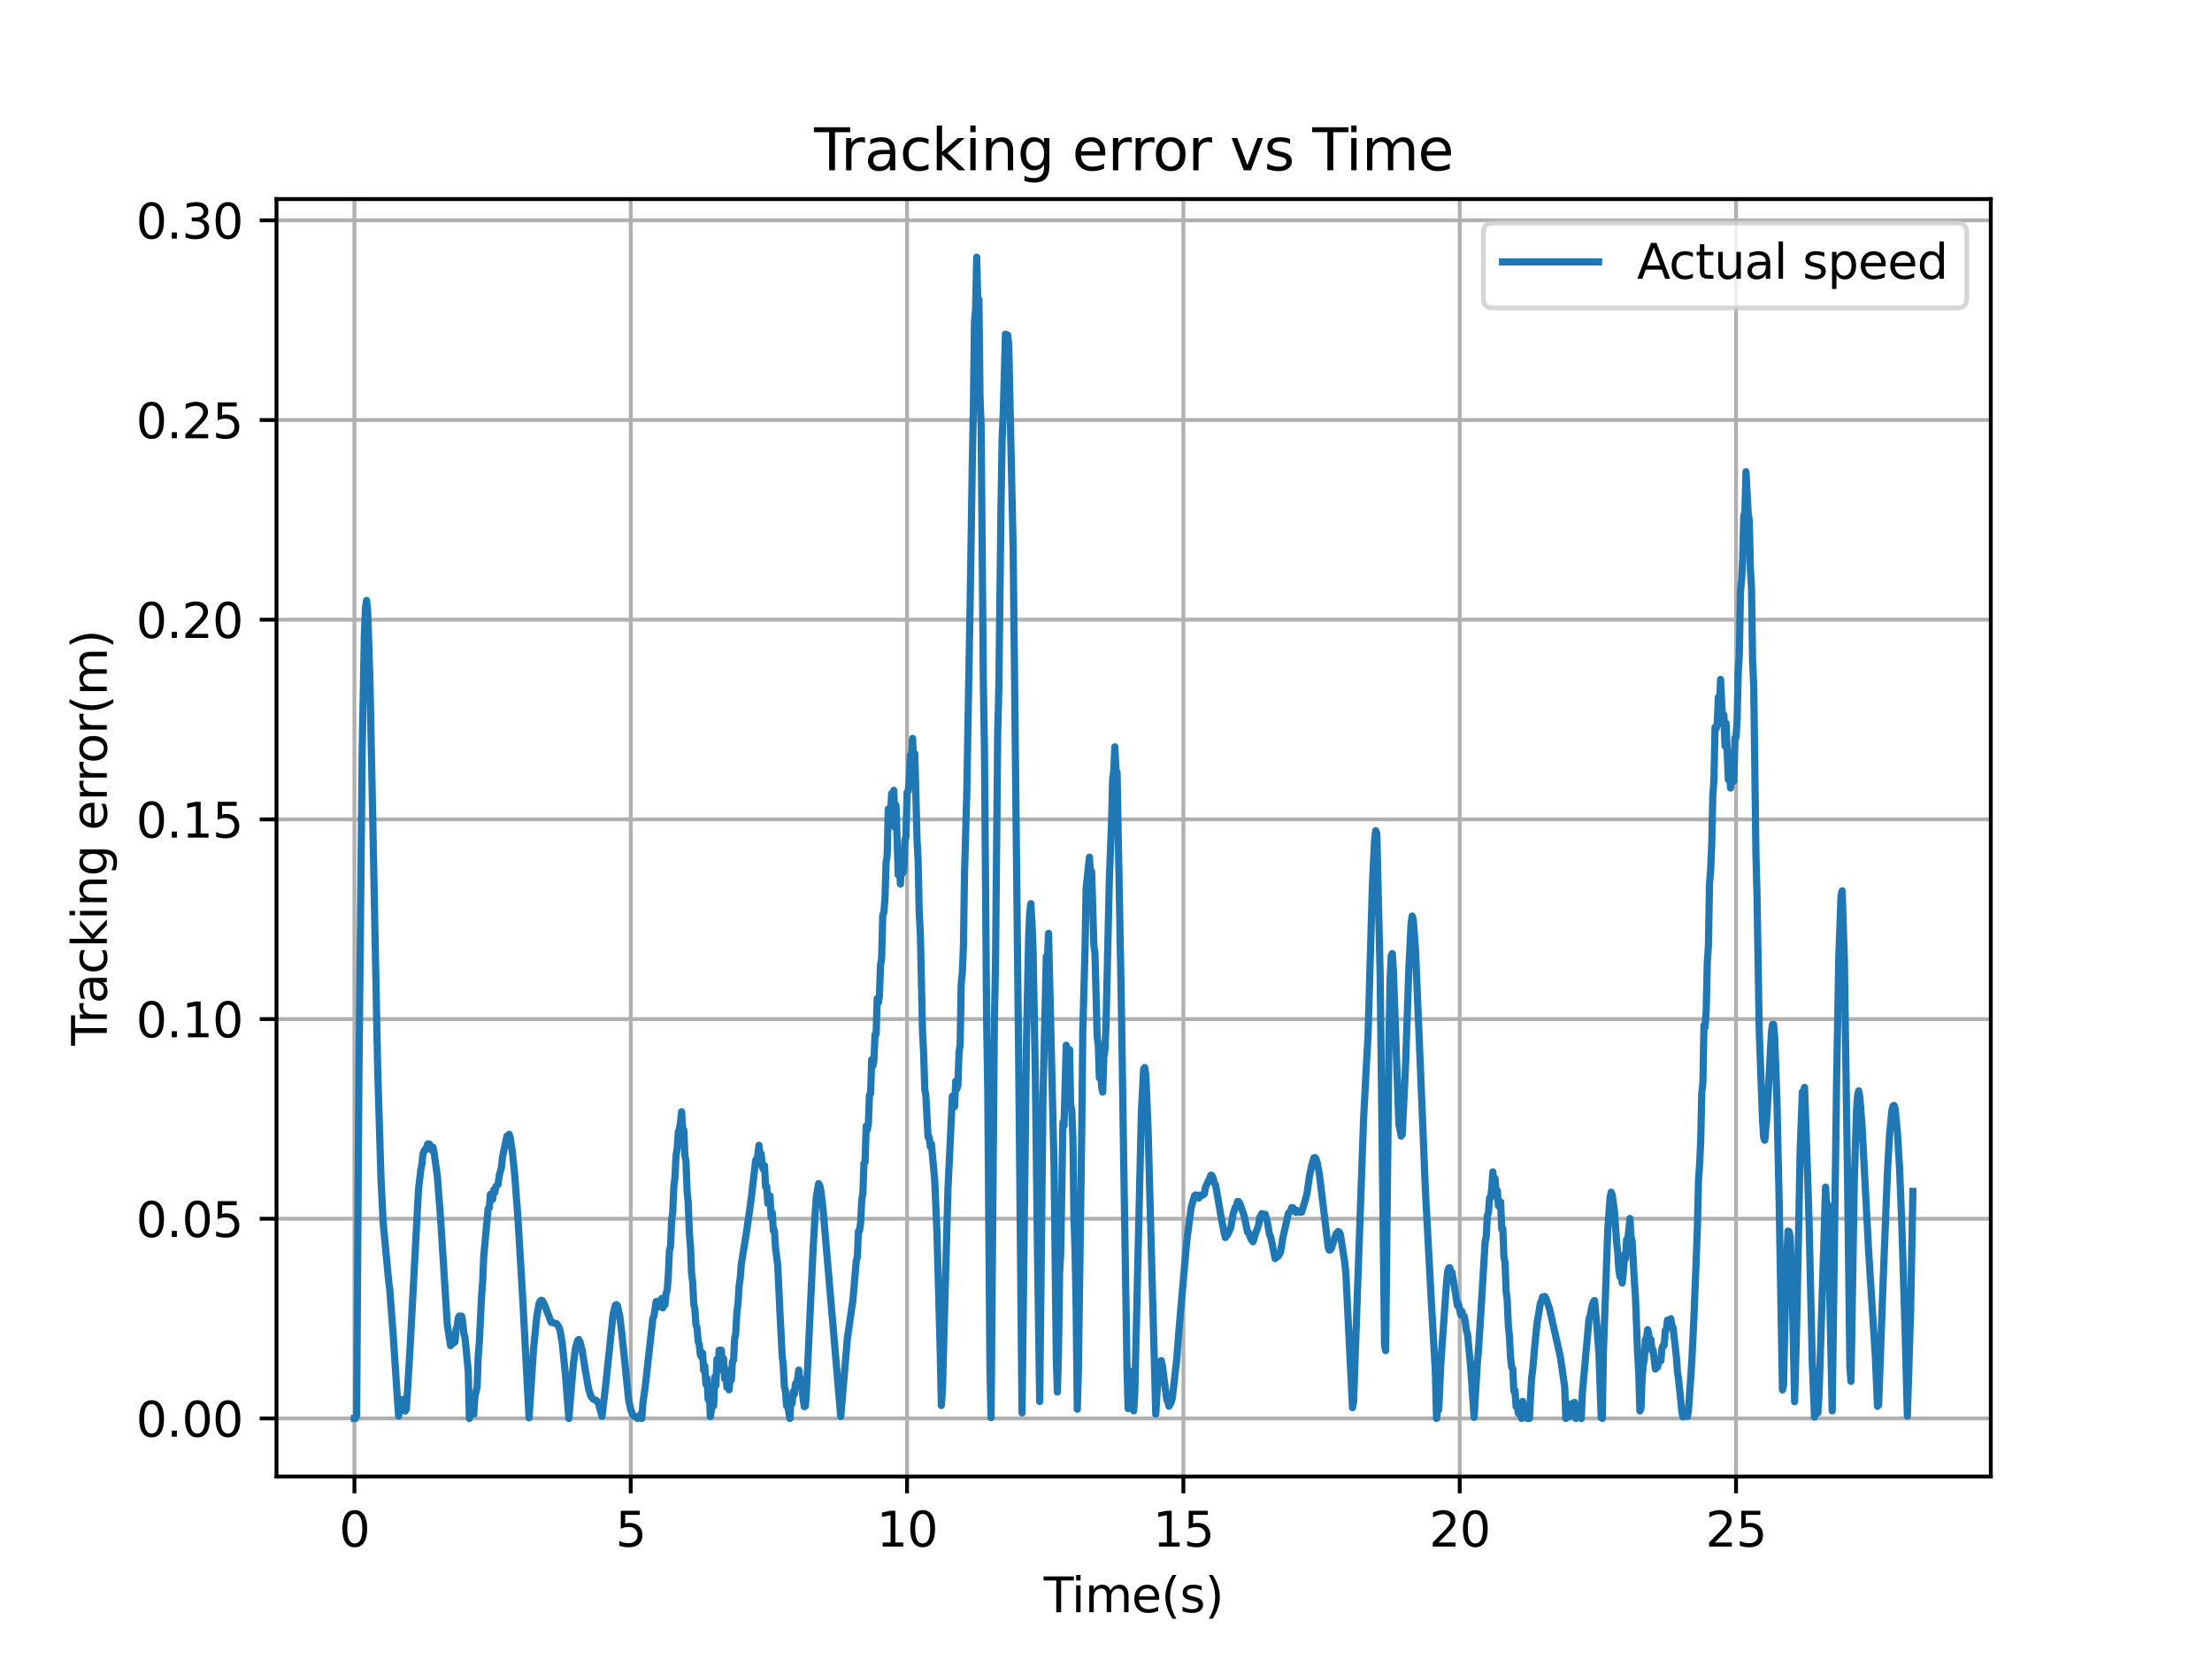 <?xml version="1.0" encoding="utf-8" standalone="no"?>
<!DOCTYPE svg PUBLIC "-//W3C//DTD SVG 1.1//EN"
  "http://www.w3.org/Graphics/SVG/1.1/DTD/svg11.dtd">
<svg xmlns:xlink="http://www.w3.org/1999/xlink" width="460.8pt" height="345.6pt" viewBox="0 0 460.8 345.6" xmlns="http://www.w3.org/2000/svg" version="1.1">
 <defs>
  <style type="text/css">*{stroke-linejoin: round; stroke-linecap: butt}</style>
 </defs>
 <g id="figure_1">
  <g id="patch_1">
   <path d="M 0 345.6 
L 460.8 345.6 
L 460.8 0 
L 0 0 
z
" style="fill: #ffffff"/>
  </g>
  <g id="axes_1">
   <g id="patch_2">
    <path d="M 57.6 307.584 
L 414.72 307.584 
L 414.72 41.472 
L 57.6 41.472 
z
" style="fill: #ffffff"/>
   </g>
   <g id="matplotlib.axis_1">
    <g id="xtick_1">
     <g id="line2d_1">
      <path d="M 73.833 307.584 
L 73.833 41.472 
" clip-path="url(#p47a2977799)" style="fill: none; stroke: #b0b0b0; stroke-width: 0.8; stroke-linecap: square"/>
     </g>
     <g id="line2d_2">
      <defs>
       <path id="m4f84d4e88a" d="M 0 0 
L 0 3.5 
" style="stroke: #000000; stroke-width: 0.8"/>
      </defs>
      <g>
       <use xlink:href="#m4f84d4e88a" x="73.833" y="307.584" style="stroke: #000000; stroke-width: 0.8"/>
      </g>
     </g>
     <g id="text_1">
      <!-- 0 -->
      <g transform="translate(70.651 322.182) scale(0.1 -0.1)">
       <defs>
        <path id="DejaVuSans-30" d="M 2034 4250 
Q 1547 4250 1301 3770 
Q 1056 3291 1056 2328 
Q 1056 1369 1301 889 
Q 1547 409 2034 409 
Q 2525 409 2770 889 
Q 3016 1369 3016 2328 
Q 3016 3291 2770 3770 
Q 2525 4250 2034 4250 
z
M 2034 4750 
Q 2819 4750 3233 4129 
Q 3647 3509 3647 2328 
Q 3647 1150 3233 529 
Q 2819 -91 2034 -91 
Q 1250 -91 836 529 
Q 422 1150 422 2328 
Q 422 3509 836 4129 
Q 1250 4750 2034 4750 
z
" transform="scale(0.016)"/>
       </defs>
       <use xlink:href="#DejaVuSans-30"/>
      </g>
     </g>
    </g>
    <g id="xtick_2">
     <g id="line2d_3">
      <path d="M 131.396 307.584 
L 131.396 41.472 
" clip-path="url(#p47a2977799)" style="fill: none; stroke: #b0b0b0; stroke-width: 0.8; stroke-linecap: square"/>
     </g>
     <g id="line2d_4">
      <g>
       <use xlink:href="#m4f84d4e88a" x="131.396" y="307.584" style="stroke: #000000; stroke-width: 0.8"/>
      </g>
     </g>
     <g id="text_2">
      <!-- 5 -->
      <g transform="translate(128.214 322.182) scale(0.1 -0.1)">
       <defs>
        <path id="DejaVuSans-35" d="M 691 4666 
L 3169 4666 
L 3169 4134 
L 1269 4134 
L 1269 2991 
Q 1406 3038 1543 3061 
Q 1681 3084 1819 3084 
Q 2600 3084 3056 2656 
Q 3513 2228 3513 1497 
Q 3513 744 3044 326 
Q 2575 -91 1722 -91 
Q 1428 -91 1123 -41 
Q 819 9 494 109 
L 494 744 
Q 775 591 1075 516 
Q 1375 441 1709 441 
Q 2250 441 2565 725 
Q 2881 1009 2881 1497 
Q 2881 1984 2565 2268 
Q 2250 2553 1709 2553 
Q 1456 2553 1204 2497 
Q 953 2441 691 2322 
L 691 4666 
z
" transform="scale(0.016)"/>
       </defs>
       <use xlink:href="#DejaVuSans-35"/>
      </g>
     </g>
    </g>
    <g id="xtick_3">
     <g id="line2d_5">
      <path d="M 188.958 307.584 
L 188.958 41.472 
" clip-path="url(#p47a2977799)" style="fill: none; stroke: #b0b0b0; stroke-width: 0.8; stroke-linecap: square"/>
     </g>
     <g id="line2d_6">
      <g>
       <use xlink:href="#m4f84d4e88a" x="188.958" y="307.584" style="stroke: #000000; stroke-width: 0.8"/>
      </g>
     </g>
     <g id="text_3">
      <!-- 10 -->
      <g transform="translate(182.596 322.182) scale(0.1 -0.1)">
       <defs>
        <path id="DejaVuSans-31" d="M 794 531 
L 1825 531 
L 1825 4091 
L 703 3866 
L 703 4441 
L 1819 4666 
L 2450 4666 
L 2450 531 
L 3481 531 
L 3481 0 
L 794 0 
L 794 531 
z
" transform="scale(0.016)"/>
       </defs>
       <use xlink:href="#DejaVuSans-31"/>
       <use xlink:href="#DejaVuSans-30" x="63.623"/>
      </g>
     </g>
    </g>
    <g id="xtick_4">
     <g id="line2d_7">
      <path d="M 246.521 307.584 
L 246.521 41.472 
" clip-path="url(#p47a2977799)" style="fill: none; stroke: #b0b0b0; stroke-width: 0.8; stroke-linecap: square"/>
     </g>
     <g id="line2d_8">
      <g>
       <use xlink:href="#m4f84d4e88a" x="246.521" y="307.584" style="stroke: #000000; stroke-width: 0.8"/>
      </g>
     </g>
     <g id="text_4">
      <!-- 15 -->
      <g transform="translate(240.159 322.182) scale(0.1 -0.1)">
       <use xlink:href="#DejaVuSans-31"/>
       <use xlink:href="#DejaVuSans-35" x="63.623"/>
      </g>
     </g>
    </g>
    <g id="xtick_5">
     <g id="line2d_9">
      <path d="M 304.084 307.584 
L 304.084 41.472 
" clip-path="url(#p47a2977799)" style="fill: none; stroke: #b0b0b0; stroke-width: 0.8; stroke-linecap: square"/>
     </g>
     <g id="line2d_10">
      <g>
       <use xlink:href="#m4f84d4e88a" x="304.084" y="307.584" style="stroke: #000000; stroke-width: 0.8"/>
      </g>
     </g>
     <g id="text_5">
      <!-- 20 -->
      <g transform="translate(297.722 322.182) scale(0.1 -0.1)">
       <defs>
        <path id="DejaVuSans-32" d="M 1228 531 
L 3431 531 
L 3431 0 
L 469 0 
L 469 531 
Q 828 903 1448 1529 
Q 2069 2156 2228 2338 
Q 2531 2678 2651 2914 
Q 2772 3150 2772 3378 
Q 2772 3750 2511 3984 
Q 2250 4219 1831 4219 
Q 1534 4219 1204 4116 
Q 875 4013 500 3803 
L 500 4441 
Q 881 4594 1212 4672 
Q 1544 4750 1819 4750 
Q 2544 4750 2975 4387 
Q 3406 4025 3406 3419 
Q 3406 3131 3298 2873 
Q 3191 2616 2906 2266 
Q 2828 2175 2409 1742 
Q 1991 1309 1228 531 
z
" transform="scale(0.016)"/>
       </defs>
       <use xlink:href="#DejaVuSans-32"/>
       <use xlink:href="#DejaVuSans-30" x="63.623"/>
      </g>
     </g>
    </g>
    <g id="xtick_6">
     <g id="line2d_11">
      <path d="M 361.647 307.584 
L 361.647 41.472 
" clip-path="url(#p47a2977799)" style="fill: none; stroke: #b0b0b0; stroke-width: 0.8; stroke-linecap: square"/>
     </g>
     <g id="line2d_12">
      <g>
       <use xlink:href="#m4f84d4e88a" x="361.647" y="307.584" style="stroke: #000000; stroke-width: 0.8"/>
      </g>
     </g>
     <g id="text_6">
      <!-- 25 -->
      <g transform="translate(355.285 322.182) scale(0.1 -0.1)">
       <use xlink:href="#DejaVuSans-32"/>
       <use xlink:href="#DejaVuSans-35" x="63.623"/>
      </g>
     </g>
    </g>
    <g id="text_7">
     <!-- Time(s) -->
     <g transform="translate(217.42 335.861) scale(0.1 -0.1)">
      <defs>
       <path id="DejaVuSans-54" d="M -19 4666 
L 3928 4666 
L 3928 4134 
L 2272 4134 
L 2272 0 
L 1638 0 
L 1638 4134 
L -19 4134 
L -19 4666 
z
" transform="scale(0.016)"/>
       <path id="DejaVuSans-69" d="M 603 3500 
L 1178 3500 
L 1178 0 
L 603 0 
L 603 3500 
z
M 603 4863 
L 1178 4863 
L 1178 4134 
L 603 4134 
L 603 4863 
z
" transform="scale(0.016)"/>
       <path id="DejaVuSans-6d" d="M 3328 2828 
Q 3544 3216 3844 3400 
Q 4144 3584 4550 3584 
Q 5097 3584 5394 3201 
Q 5691 2819 5691 2113 
L 5691 0 
L 5113 0 
L 5113 2094 
Q 5113 2597 4934 2840 
Q 4756 3084 4391 3084 
Q 3944 3084 3684 2787 
Q 3425 2491 3425 1978 
L 3425 0 
L 2847 0 
L 2847 2094 
Q 2847 2600 2669 2842 
Q 2491 3084 2119 3084 
Q 1678 3084 1418 2786 
Q 1159 2488 1159 1978 
L 1159 0 
L 581 0 
L 581 3500 
L 1159 3500 
L 1159 2956 
Q 1356 3278 1631 3431 
Q 1906 3584 2284 3584 
Q 2666 3584 2933 3390 
Q 3200 3197 3328 2828 
z
" transform="scale(0.016)"/>
       <path id="DejaVuSans-65" d="M 3597 1894 
L 3597 1613 
L 953 1613 
Q 991 1019 1311 708 
Q 1631 397 2203 397 
Q 2534 397 2845 478 
Q 3156 559 3463 722 
L 3463 178 
Q 3153 47 2828 -22 
Q 2503 -91 2169 -91 
Q 1331 -91 842 396 
Q 353 884 353 1716 
Q 353 2575 817 3079 
Q 1281 3584 2069 3584 
Q 2775 3584 3186 3129 
Q 3597 2675 3597 1894 
z
M 3022 2063 
Q 3016 2534 2758 2815 
Q 2500 3097 2075 3097 
Q 1594 3097 1305 2825 
Q 1016 2553 972 2059 
L 3022 2063 
z
" transform="scale(0.016)"/>
       <path id="DejaVuSans-28" d="M 1984 4856 
Q 1566 4138 1362 3434 
Q 1159 2731 1159 2009 
Q 1159 1288 1364 580 
Q 1569 -128 1984 -844 
L 1484 -844 
Q 1016 -109 783 600 
Q 550 1309 550 2009 
Q 550 2706 781 3412 
Q 1013 4119 1484 4856 
L 1984 4856 
z
" transform="scale(0.016)"/>
       <path id="DejaVuSans-73" d="M 2834 3397 
L 2834 2853 
Q 2591 2978 2328 3040 
Q 2066 3103 1784 3103 
Q 1356 3103 1142 2972 
Q 928 2841 928 2578 
Q 928 2378 1081 2264 
Q 1234 2150 1697 2047 
L 1894 2003 
Q 2506 1872 2764 1633 
Q 3022 1394 3022 966 
Q 3022 478 2636 193 
Q 2250 -91 1575 -91 
Q 1294 -91 989 -36 
Q 684 19 347 128 
L 347 722 
Q 666 556 975 473 
Q 1284 391 1588 391 
Q 1994 391 2212 530 
Q 2431 669 2431 922 
Q 2431 1156 2273 1281 
Q 2116 1406 1581 1522 
L 1381 1569 
Q 847 1681 609 1914 
Q 372 2147 372 2553 
Q 372 3047 722 3315 
Q 1072 3584 1716 3584 
Q 2034 3584 2315 3537 
Q 2597 3491 2834 3397 
z
" transform="scale(0.016)"/>
       <path id="DejaVuSans-29" d="M 513 4856 
L 1013 4856 
Q 1481 4119 1714 3412 
Q 1947 2706 1947 2009 
Q 1947 1309 1714 600 
Q 1481 -109 1013 -844 
L 513 -844 
Q 928 -128 1133 580 
Q 1338 1288 1338 2009 
Q 1338 2731 1133 3434 
Q 928 4138 513 4856 
z
" transform="scale(0.016)"/>
      </defs>
      <use xlink:href="#DejaVuSans-54"/>
      <use xlink:href="#DejaVuSans-69" x="57.959"/>
      <use xlink:href="#DejaVuSans-6d" x="85.742"/>
      <use xlink:href="#DejaVuSans-65" x="183.154"/>
      <use xlink:href="#DejaVuSans-28" x="244.678"/>
      <use xlink:href="#DejaVuSans-73" x="283.691"/>
      <use xlink:href="#DejaVuSans-29" x="335.791"/>
     </g>
    </g>
   </g>
   <g id="matplotlib.axis_2">
    <g id="ytick_1">
     <g id="line2d_13">
      <path d="M 57.6 295.488 
L 414.72 295.488 
" clip-path="url(#p47a2977799)" style="fill: none; stroke: #b0b0b0; stroke-width: 0.8; stroke-linecap: square"/>
     </g>
     <g id="line2d_14">
      <defs>
       <path id="m2998524398" d="M 0 0 
L -3.5 0 
" style="stroke: #000000; stroke-width: 0.8"/>
      </defs>
      <g>
       <use xlink:href="#m2998524398" x="57.6" y="295.488" style="stroke: #000000; stroke-width: 0.8"/>
      </g>
     </g>
     <g id="text_8">
      <!-- 0.00 -->
      <g transform="translate(28.334 299.287) scale(0.1 -0.1)">
       <defs>
        <path id="DejaVuSans-2e" d="M 684 794 
L 1344 794 
L 1344 0 
L 684 0 
L 684 794 
z
" transform="scale(0.016)"/>
       </defs>
       <use xlink:href="#DejaVuSans-30"/>
       <use xlink:href="#DejaVuSans-2e" x="63.623"/>
       <use xlink:href="#DejaVuSans-30" x="95.41"/>
       <use xlink:href="#DejaVuSans-30" x="159.033"/>
      </g>
     </g>
    </g>
    <g id="ytick_2">
     <g id="line2d_15">
      <path d="M 57.6 253.89 
L 414.72 253.89 
" clip-path="url(#p47a2977799)" style="fill: none; stroke: #b0b0b0; stroke-width: 0.8; stroke-linecap: square"/>
     </g>
     <g id="line2d_16">
      <g>
       <use xlink:href="#m2998524398" x="57.6" y="253.89" style="stroke: #000000; stroke-width: 0.8"/>
      </g>
     </g>
     <g id="text_9">
      <!-- 0.05 -->
      <g transform="translate(28.334 257.689) scale(0.1 -0.1)">
       <use xlink:href="#DejaVuSans-30"/>
       <use xlink:href="#DejaVuSans-2e" x="63.623"/>
       <use xlink:href="#DejaVuSans-30" x="95.41"/>
       <use xlink:href="#DejaVuSans-35" x="159.033"/>
      </g>
     </g>
    </g>
    <g id="ytick_3">
     <g id="line2d_17">
      <path d="M 57.6 212.291 
L 414.72 212.291 
" clip-path="url(#p47a2977799)" style="fill: none; stroke: #b0b0b0; stroke-width: 0.8; stroke-linecap: square"/>
     </g>
     <g id="line2d_18">
      <g>
       <use xlink:href="#m2998524398" x="57.6" y="212.291" style="stroke: #000000; stroke-width: 0.8"/>
      </g>
     </g>
     <g id="text_10">
      <!-- 0.10 -->
      <g transform="translate(28.334 216.09) scale(0.1 -0.1)">
       <use xlink:href="#DejaVuSans-30"/>
       <use xlink:href="#DejaVuSans-2e" x="63.623"/>
       <use xlink:href="#DejaVuSans-31" x="95.41"/>
       <use xlink:href="#DejaVuSans-30" x="159.033"/>
      </g>
     </g>
    </g>
    <g id="ytick_4">
     <g id="line2d_19">
      <path d="M 57.6 170.693 
L 414.72 170.693 
" clip-path="url(#p47a2977799)" style="fill: none; stroke: #b0b0b0; stroke-width: 0.8; stroke-linecap: square"/>
     </g>
     <g id="line2d_20">
      <g>
       <use xlink:href="#m2998524398" x="57.6" y="170.693" style="stroke: #000000; stroke-width: 0.8"/>
      </g>
     </g>
     <g id="text_11">
      <!-- 0.15 -->
      <g transform="translate(28.334 174.492) scale(0.1 -0.1)">
       <use xlink:href="#DejaVuSans-30"/>
       <use xlink:href="#DejaVuSans-2e" x="63.623"/>
       <use xlink:href="#DejaVuSans-31" x="95.41"/>
       <use xlink:href="#DejaVuSans-35" x="159.033"/>
      </g>
     </g>
    </g>
    <g id="ytick_5">
     <g id="line2d_21">
      <path d="M 57.6 129.094 
L 414.72 129.094 
" clip-path="url(#p47a2977799)" style="fill: none; stroke: #b0b0b0; stroke-width: 0.8; stroke-linecap: square"/>
     </g>
     <g id="line2d_22">
      <g>
       <use xlink:href="#m2998524398" x="57.6" y="129.094" style="stroke: #000000; stroke-width: 0.8"/>
      </g>
     </g>
     <g id="text_12">
      <!-- 0.20 -->
      <g transform="translate(28.334 132.893) scale(0.1 -0.1)">
       <use xlink:href="#DejaVuSans-30"/>
       <use xlink:href="#DejaVuSans-2e" x="63.623"/>
       <use xlink:href="#DejaVuSans-32" x="95.41"/>
       <use xlink:href="#DejaVuSans-30" x="159.033"/>
      </g>
     </g>
    </g>
    <g id="ytick_6">
     <g id="line2d_23">
      <path d="M 57.6 87.496 
L 414.72 87.496 
" clip-path="url(#p47a2977799)" style="fill: none; stroke: #b0b0b0; stroke-width: 0.8; stroke-linecap: square"/>
     </g>
     <g id="line2d_24">
      <g>
       <use xlink:href="#m2998524398" x="57.6" y="87.496" style="stroke: #000000; stroke-width: 0.8"/>
      </g>
     </g>
     <g id="text_13">
      <!-- 0.25 -->
      <g transform="translate(28.334 91.295) scale(0.1 -0.1)">
       <use xlink:href="#DejaVuSans-30"/>
       <use xlink:href="#DejaVuSans-2e" x="63.623"/>
       <use xlink:href="#DejaVuSans-32" x="95.41"/>
       <use xlink:href="#DejaVuSans-35" x="159.033"/>
      </g>
     </g>
    </g>
    <g id="ytick_7">
     <g id="line2d_25">
      <path d="M 57.6 45.897 
L 414.72 45.897 
" clip-path="url(#p47a2977799)" style="fill: none; stroke: #b0b0b0; stroke-width: 0.8; stroke-linecap: square"/>
     </g>
     <g id="line2d_26">
      <g>
       <use xlink:href="#m2998524398" x="57.6" y="45.897" style="stroke: #000000; stroke-width: 0.8"/>
      </g>
     </g>
     <g id="text_14">
      <!-- 0.30 -->
      <g transform="translate(28.334 49.696) scale(0.1 -0.1)">
       <defs>
        <path id="DejaVuSans-33" d="M 2597 2516 
Q 3050 2419 3304 2112 
Q 3559 1806 3559 1356 
Q 3559 666 3084 287 
Q 2609 -91 1734 -91 
Q 1441 -91 1130 -33 
Q 819 25 488 141 
L 488 750 
Q 750 597 1062 519 
Q 1375 441 1716 441 
Q 2309 441 2620 675 
Q 2931 909 2931 1356 
Q 2931 1769 2642 2001 
Q 2353 2234 1838 2234 
L 1294 2234 
L 1294 2753 
L 1863 2753 
Q 2328 2753 2575 2939 
Q 2822 3125 2822 3475 
Q 2822 3834 2567 4026 
Q 2313 4219 1838 4219 
Q 1578 4219 1281 4162 
Q 984 4106 628 3988 
L 628 4550 
Q 988 4650 1302 4700 
Q 1616 4750 1894 4750 
Q 2613 4750 3031 4423 
Q 3450 4097 3450 3541 
Q 3450 3153 3228 2886 
Q 3006 2619 2597 2516 
z
" transform="scale(0.016)"/>
       </defs>
       <use xlink:href="#DejaVuSans-30"/>
       <use xlink:href="#DejaVuSans-2e" x="63.623"/>
       <use xlink:href="#DejaVuSans-33" x="95.41"/>
       <use xlink:href="#DejaVuSans-30" x="159.033"/>
      </g>
     </g>
    </g>
    <g id="text_15">
     <!-- Tracking error(m) -->
     <g transform="translate(22.255 217.804) rotate(-90) scale(0.1 -0.1)">
      <defs>
       <path id="DejaVuSans-72" d="M 2631 2963 
Q 2534 3019 2420 3045 
Q 2306 3072 2169 3072 
Q 1681 3072 1420 2755 
Q 1159 2438 1159 1844 
L 1159 0 
L 581 0 
L 581 3500 
L 1159 3500 
L 1159 2956 
Q 1341 3275 1631 3429 
Q 1922 3584 2338 3584 
Q 2397 3584 2469 3576 
Q 2541 3569 2628 3553 
L 2631 2963 
z
" transform="scale(0.016)"/>
       <path id="DejaVuSans-61" d="M 2194 1759 
Q 1497 1759 1228 1600 
Q 959 1441 959 1056 
Q 959 750 1161 570 
Q 1363 391 1709 391 
Q 2188 391 2477 730 
Q 2766 1069 2766 1631 
L 2766 1759 
L 2194 1759 
z
M 3341 1997 
L 3341 0 
L 2766 0 
L 2766 531 
Q 2569 213 2275 61 
Q 1981 -91 1556 -91 
Q 1019 -91 701 211 
Q 384 513 384 1019 
Q 384 1609 779 1909 
Q 1175 2209 1959 2209 
L 2766 2209 
L 2766 2266 
Q 2766 2663 2505 2880 
Q 2244 3097 1772 3097 
Q 1472 3097 1187 3025 
Q 903 2953 641 2809 
L 641 3341 
Q 956 3463 1253 3523 
Q 1550 3584 1831 3584 
Q 2591 3584 2966 3190 
Q 3341 2797 3341 1997 
z
" transform="scale(0.016)"/>
       <path id="DejaVuSans-63" d="M 3122 3366 
L 3122 2828 
Q 2878 2963 2633 3030 
Q 2388 3097 2138 3097 
Q 1578 3097 1268 2742 
Q 959 2388 959 1747 
Q 959 1106 1268 751 
Q 1578 397 2138 397 
Q 2388 397 2633 464 
Q 2878 531 3122 666 
L 3122 134 
Q 2881 22 2623 -34 
Q 2366 -91 2075 -91 
Q 1284 -91 818 406 
Q 353 903 353 1747 
Q 353 2603 823 3093 
Q 1294 3584 2113 3584 
Q 2378 3584 2631 3529 
Q 2884 3475 3122 3366 
z
" transform="scale(0.016)"/>
       <path id="DejaVuSans-6b" d="M 581 4863 
L 1159 4863 
L 1159 1991 
L 2875 3500 
L 3609 3500 
L 1753 1863 
L 3688 0 
L 2938 0 
L 1159 1709 
L 1159 0 
L 581 0 
L 581 4863 
z
" transform="scale(0.016)"/>
       <path id="DejaVuSans-6e" d="M 3513 2113 
L 3513 0 
L 2938 0 
L 2938 2094 
Q 2938 2591 2744 2837 
Q 2550 3084 2163 3084 
Q 1697 3084 1428 2787 
Q 1159 2491 1159 1978 
L 1159 0 
L 581 0 
L 581 3500 
L 1159 3500 
L 1159 2956 
Q 1366 3272 1645 3428 
Q 1925 3584 2291 3584 
Q 2894 3584 3203 3211 
Q 3513 2838 3513 2113 
z
" transform="scale(0.016)"/>
       <path id="DejaVuSans-67" d="M 2906 1791 
Q 2906 2416 2648 2759 
Q 2391 3103 1925 3103 
Q 1463 3103 1205 2759 
Q 947 2416 947 1791 
Q 947 1169 1205 825 
Q 1463 481 1925 481 
Q 2391 481 2648 825 
Q 2906 1169 2906 1791 
z
M 3481 434 
Q 3481 -459 3084 -895 
Q 2688 -1331 1869 -1331 
Q 1566 -1331 1297 -1286 
Q 1028 -1241 775 -1147 
L 775 -588 
Q 1028 -725 1275 -790 
Q 1522 -856 1778 -856 
Q 2344 -856 2625 -561 
Q 2906 -266 2906 331 
L 2906 616 
Q 2728 306 2450 153 
Q 2172 0 1784 0 
Q 1141 0 747 490 
Q 353 981 353 1791 
Q 353 2603 747 3093 
Q 1141 3584 1784 3584 
Q 2172 3584 2450 3431 
Q 2728 3278 2906 2969 
L 2906 3500 
L 3481 3500 
L 3481 434 
z
" transform="scale(0.016)"/>
       <path id="DejaVuSans-20" transform="scale(0.016)"/>
       <path id="DejaVuSans-6f" d="M 1959 3097 
Q 1497 3097 1228 2736 
Q 959 2375 959 1747 
Q 959 1119 1226 758 
Q 1494 397 1959 397 
Q 2419 397 2687 759 
Q 2956 1122 2956 1747 
Q 2956 2369 2687 2733 
Q 2419 3097 1959 3097 
z
M 1959 3584 
Q 2709 3584 3137 3096 
Q 3566 2609 3566 1747 
Q 3566 888 3137 398 
Q 2709 -91 1959 -91 
Q 1206 -91 779 398 
Q 353 888 353 1747 
Q 353 2609 779 3096 
Q 1206 3584 1959 3584 
z
" transform="scale(0.016)"/>
      </defs>
      <use xlink:href="#DejaVuSans-54"/>
      <use xlink:href="#DejaVuSans-72" x="46.334"/>
      <use xlink:href="#DejaVuSans-61" x="87.447"/>
      <use xlink:href="#DejaVuSans-63" x="148.727"/>
      <use xlink:href="#DejaVuSans-6b" x="203.707"/>
      <use xlink:href="#DejaVuSans-69" x="261.617"/>
      <use xlink:href="#DejaVuSans-6e" x="289.4"/>
      <use xlink:href="#DejaVuSans-67" x="352.779"/>
      <use xlink:href="#DejaVuSans-20" x="416.256"/>
      <use xlink:href="#DejaVuSans-65" x="448.043"/>
      <use xlink:href="#DejaVuSans-72" x="509.566"/>
      <use xlink:href="#DejaVuSans-72" x="548.93"/>
      <use xlink:href="#DejaVuSans-6f" x="587.793"/>
      <use xlink:href="#DejaVuSans-72" x="648.975"/>
      <use xlink:href="#DejaVuSans-28" x="690.088"/>
      <use xlink:href="#DejaVuSans-6d" x="729.102"/>
      <use xlink:href="#DejaVuSans-29" x="826.514"/>
     </g>
    </g>
   </g>
   <g id="line2d_27">
    <path d="M 73.833 295.488 
L 74.063 295.488 
L 74.293 294.915 
L 74.754 225.793 
L 75.444 156.706 
L 75.905 132.306 
L 76.135 126.663 
L 76.365 125.081 
L 76.596 127.338 
L 77.056 141.305 
L 77.747 175.592 
L 78.668 222.36 
L 79.359 245.307 
L 79.819 254.731 
L 80.971 266.917 
L 81.201 268.699 
L 81.892 277.884 
L 82.813 291.798 
L 83.043 294.996 
L 83.273 293.269 
L 83.734 291.594 
L 83.964 291.539 
L 84.194 292.348 
L 84.424 293.949 
L 84.655 293.485 
L 85.345 282.23 
L 87.187 247.726 
L 87.648 243.783 
L 87.878 242.582 
L 88.108 240.453 
L 88.339 239.741 
L 88.569 239.422 
L 88.799 239.435 
L 89.029 238.417 
L 89.26 238.27 
L 89.49 238.36 
L 89.72 238.799 
L 89.95 239.606 
L 90.181 238.975 
L 90.411 240.042 
L 91.102 244.967 
L 91.792 253.986 
L 93.174 275.817 
L 93.634 278.897 
L 93.865 280.327 
L 94.095 279.913 
L 94.325 279.899 
L 94.786 279.543 
L 95.016 276.875 
L 95.246 276.23 
L 95.476 274.509 
L 95.707 274.152 
L 95.937 274.703 
L 96.167 274.186 
L 96.397 275.493 
L 96.628 277.838 
L 96.858 278.541 
L 97.549 285.715 
L 97.779 295.488 
L 98.009 291.984 
L 98.239 291.349 
L 98.7 294.593 
L 98.93 290.866 
L 99.391 288.95 
L 99.621 282.527 
L 99.851 279.699 
L 100.312 270.07 
L 100.542 267.129 
L 100.772 261.632 
L 101.693 251.773 
L 101.923 251.619 
L 102.154 248.801 
L 102.384 248.924 
L 102.614 249.833 
L 102.844 247.883 
L 103.075 248.407 
L 103.305 247.156 
L 103.765 246.73 
L 103.996 244.884 
L 104.456 243.216 
L 104.686 240.974 
L 105.607 236.665 
L 105.838 236.588 
L 106.068 236.298 
L 106.298 237.055 
L 106.759 240.211 
L 107.219 244.705 
L 107.91 253.949 
L 108.831 269.479 
L 110.212 295.356 
L 111.133 281.248 
L 111.824 274.205 
L 112.285 271.626 
L 112.515 271.026 
L 112.745 270.883 
L 112.975 270.937 
L 113.436 271.812 
L 114.817 275.467 
L 115.969 275.747 
L 116.429 276.461 
L 116.659 277.166 
L 117.12 279.729 
L 117.811 286.623 
L 118.502 295.487 
L 119.423 284.307 
L 119.883 280.808 
L 120.344 279.238 
L 120.574 279.048 
L 120.804 279.485 
L 121.265 281.221 
L 121.955 285.593 
L 122.646 289.491 
L 123.107 290.893 
L 123.567 291.463 
L 124.258 291.792 
L 124.488 292.038 
L 124.718 292.501 
L 125.409 295.053 
L 126.1 289.257 
L 127.712 273.832 
L 128.172 271.933 
L 128.402 271.775 
L 128.633 272.007 
L 129.093 274.126 
L 129.554 277.916 
L 130.935 291.458 
L 131.396 293.672 
L 131.856 294.798 
L 132.086 295.037 
L 132.547 295.129 
L 132.777 295.488 
L 133.238 295.25 
L 133.468 294.629 
L 133.698 295.488 
L 133.928 292.285 
L 134.389 289.019 
L 136.001 274.674 
L 136.231 274.155 
L 136.691 271.145 
L 136.922 272.018 
L 137.152 271.091 
L 137.382 272.217 
L 137.612 271.733 
L 137.843 270.483 
L 138.073 272.45 
L 138.303 270.962 
L 138.533 271.793 
L 138.764 269.426 
L 138.994 268.766 
L 139.224 265.57 
L 139.454 260.52 
L 139.685 259.65 
L 139.915 254.2 
L 140.145 252.533 
L 140.375 247.147 
L 140.606 245.343 
L 140.836 240.668 
L 141.066 239.288 
L 141.296 235.81 
L 141.527 235.306 
L 141.757 233.813 
L 141.987 231.59 
L 142.217 235.515 
L 142.448 235.408 
L 142.678 240.654 
L 142.908 242.056 
L 143.138 248.23 
L 143.369 250.538 
L 143.599 256.835 
L 143.829 259.425 
L 144.059 265.092 
L 144.29 267.136 
L 144.52 271.586 
L 144.75 272.715 
L 144.98 276.007 
L 145.211 276.628 
L 145.441 279.445 
L 145.671 280.06 
L 145.901 282.29 
L 146.132 282.673 
L 146.362 281.887 
L 146.592 285.531 
L 146.822 284.622 
L 147.053 288.351 
L 147.283 287.152 
L 147.513 291.509 
L 147.743 289.775 
L 147.974 295.109 
L 148.204 293.738 
L 148.434 291.317 
L 148.664 292.867 
L 148.895 286.869 
L 149.125 288.647 
L 149.355 283.155 
L 149.585 285.498 
L 149.816 281.271 
L 150.046 284.479 
L 150.276 281.281 
L 150.506 285.172 
L 150.737 283.056 
L 150.967 287.254 
L 151.197 285.302 
L 151.427 288.979 
L 151.658 286.954 
L 151.888 289.523 
L 152.118 286.408 
L 152.348 287.492 
L 152.579 283.652 
L 152.809 283.346 
L 153.039 278.903 
L 153.269 277.688 
L 153.5 273.324 
L 153.73 271.767 
L 153.96 267.969 
L 154.19 266.381 
L 154.421 263.451 
L 155.572 256.242 
L 156.493 249.716 
L 157.414 241.695 
L 157.644 241.705 
L 157.875 240.561 
L 158.105 238.59 
L 158.335 240.987 
L 158.565 240.344 
L 158.796 243.11 
L 159.026 243.58 
L 159.256 242.816 
L 159.486 247.255 
L 159.717 247.163 
L 159.947 250.694 
L 160.177 250.761 
L 160.407 249.132 
L 160.638 253.573 
L 160.868 252.6 
L 161.098 256.364 
L 161.328 256.336 
L 161.559 260.029 
L 162.019 263.568 
L 162.48 273.502 
L 162.94 282.44 
L 163.17 284.449 
L 163.401 288.888 
L 163.631 289.831 
L 163.861 292.866 
L 164.091 292.812 
L 164.552 295.488 
L 164.782 291.099 
L 165.012 292.382 
L 165.243 289.907 
L 165.473 290.443 
L 165.703 288.297 
L 165.933 288.389 
L 166.164 287.196 
L 166.394 285.406 
L 166.624 287.551 
L 166.854 287.328 
L 167.315 291.518 
L 167.545 293.028 
L 167.775 292.919 
L 168.006 289.699 
L 169.387 260.146 
L 169.848 252.231 
L 170.078 249.141 
L 170.538 246.569 
L 170.769 246.963 
L 170.999 248.033 
L 171.459 251.922 
L 175.143 295.085 
L 176.525 278.795 
L 177.676 270.861 
L 178.367 262.731 
L 178.597 261.861 
L 178.827 256.51 
L 179.058 256.384 
L 179.288 254.741 
L 179.518 249.967 
L 179.748 248.691 
L 179.979 242.337 
L 180.209 242.132 
L 180.439 234.607 
L 180.669 235.364 
L 180.9 234.104 
L 181.13 228.04 
L 181.36 227.836 
L 181.59 220.745 
L 181.821 222.064 
L 182.051 221.06 
L 182.281 215.532 
L 182.511 215.448 
L 182.742 208.016 
L 182.972 208.885 
L 183.202 207.407 
L 183.432 201.025 
L 183.663 199.661 
L 183.893 190.586 
L 184.123 190.124 
L 184.353 187.268 
L 184.584 179.657 
L 184.814 178.229 
L 185.044 168.53 
L 185.274 169.98 
L 185.505 169.835 
L 185.735 165.308 
L 185.965 169.374 
L 186.195 164.639 
L 186.426 172.333 
L 186.656 167.763 
L 187.116 182.279 
L 187.347 179.701 
L 187.577 184.176 
L 187.807 178.286 
L 188.037 181.9 
L 188.268 181.532 
L 188.498 175.101 
L 188.728 174.204 
L 188.958 165.092 
L 189.189 164.836 
L 189.419 162.605 
L 189.649 157.32 
L 189.879 158.025 
L 190.11 153.824 
L 190.34 158.809 
L 190.57 157.015 
L 191.031 174.837 
L 191.261 179.233 
L 191.491 190.26 
L 191.721 194.35 
L 192.182 215.173 
L 192.412 219.324 
L 192.642 226.846 
L 192.873 228.201 
L 193.333 236.912 
L 193.563 236.919 
L 193.794 238.867 
L 194.024 238.285 
L 194.715 245.789 
L 195.175 256.461 
L 195.866 281.566 
L 196.096 292.799 
L 196.326 289.542 
L 197.478 247.706 
L 198.399 228.346 
L 198.629 230.033 
L 198.859 230.516 
L 199.09 225.232 
L 199.32 226.851 
L 199.55 226.102 
L 199.78 219.296 
L 200.011 217.634 
L 200.241 204.963 
L 200.471 202.632 
L 200.701 196.999 
L 200.932 181.754 
L 201.392 165.595 
L 201.853 139.155 
L 202.083 126.475 
L 202.543 96.743 
L 202.774 84.769 
L 203.004 66.976 
L 203.234 64.563 
L 203.464 53.568 
L 203.695 63.221 
L 203.925 62.399 
L 204.155 82.605 
L 204.385 88.81 
L 204.846 142.136 
L 205.076 155.834 
L 205.537 213.024 
L 205.767 227.127 
L 206.227 285.504 
L 206.458 295.311 
L 207.148 212.637 
L 207.379 201.019 
L 207.839 152.706 
L 208.069 143.625 
L 208.53 105.182 
L 208.76 91.542 
L 208.99 86.288 
L 209.451 69.608 
L 209.681 71.953 
L 209.911 69.806 
L 210.142 71.699 
L 211.063 114.579 
L 212.214 221.594 
L 212.905 294.335 
L 213.826 217.392 
L 214.286 195.332 
L 214.516 190.102 
L 214.747 188.251 
L 214.977 192.076 
L 215.207 197.995 
L 215.668 223.202 
L 216.128 260.589 
L 216.589 291.968 
L 217.279 228.115 
L 217.97 199.212 
L 218.2 199.572 
L 218.431 194.428 
L 219.582 243.015 
L 220.042 282.652 
L 220.273 289.995 
L 220.503 281.33 
L 220.733 265.271 
L 220.963 261.119 
L 221.424 233.754 
L 221.654 234.512 
L 222.115 217.731 
L 222.345 223.926 
L 222.575 218.929 
L 222.805 218.647 
L 223.036 230.198 
L 223.266 231.195 
L 223.496 236.912 
L 223.726 253.607 
L 223.957 260.868 
L 224.187 272.634 
L 224.417 293.575 
L 224.647 285.4 
L 225.338 236.503 
L 225.568 214.688 
L 226.029 197.758 
L 226.259 185.08 
L 226.95 178.571 
L 227.18 182.404 
L 227.41 181.53 
L 227.871 196.95 
L 228.101 198.559 
L 228.562 215.978 
L 228.792 217.701 
L 229.022 224.543 
L 229.252 221.33 
L 229.483 226.449 
L 229.713 227.499 
L 229.943 220.273 
L 230.173 218.789 
L 230.404 213.423 
L 231.094 183.216 
L 231.555 171.399 
L 231.785 162.434 
L 232.015 160.508 
L 232.246 155.579 
L 232.476 160.4 
L 232.706 160.87 
L 233.627 210.932 
L 234.088 241.991 
L 234.778 285.098 
L 235.009 293.433 
L 235.469 285.698 
L 235.699 285.868 
L 235.93 287.78 
L 236.16 293.905 
L 236.39 290.383 
L 237.772 231.676 
L 238.232 222.727 
L 238.463 222.38 
L 238.693 223.903 
L 239.153 234.824 
L 240.765 294.603 
L 241.226 287.057 
L 241.456 284.304 
L 241.686 283.591 
L 241.916 283.433 
L 242.147 284.523 
L 243.068 291.597 
L 243.298 292.099 
L 243.528 292.939 
L 243.989 292.09 
L 244.219 291.216 
L 245.14 283.102 
L 245.6 277.091 
L 246.752 263.876 
L 247.212 258.644 
L 248.133 251.583 
L 248.824 249.107 
L 249.054 248.931 
L 249.284 248.968 
L 249.745 249.565 
L 249.975 248.949 
L 250.436 249.018 
L 250.896 248.684 
L 251.126 247.323 
L 252.278 244.796 
L 252.508 244.951 
L 252.738 245.541 
L 252.968 246.5 
L 253.199 246.754 
L 253.659 249.313 
L 254.35 253.331 
L 255.041 256.977 
L 255.271 257.812 
L 255.501 257.309 
L 255.731 257.227 
L 256.192 256.246 
L 256.422 255.587 
L 256.883 252.877 
L 257.343 251.462 
L 257.573 251.23 
L 257.804 250.291 
L 258.034 250.319 
L 258.264 250.654 
L 259.185 253.29 
L 259.876 256.682 
L 260.106 256.776 
L 260.567 258.048 
L 261.027 258.692 
L 261.488 257.143 
L 262.178 255.256 
L 262.409 253.721 
L 262.869 252.813 
L 263.099 252.9 
L 263.33 253.339 
L 263.56 252.954 
L 264.02 254.627 
L 264.481 257.28 
L 264.711 257.648 
L 265.632 262.183 
L 265.862 261.702 
L 266.093 261.829 
L 266.323 261.652 
L 266.783 260.77 
L 267.244 257.816 
L 268.395 252.792 
L 268.625 252.463 
L 268.856 252.36 
L 269.086 251.557 
L 269.316 251.564 
L 269.777 252.121 
L 270.007 252.567 
L 270.237 252.186 
L 270.698 252.49 
L 271.158 252.518 
L 271.619 250.984 
L 272.079 249.409 
L 272.309 248.404 
L 272.77 245.14 
L 273.23 242.878 
L 273.691 241.234 
L 273.921 241.132 
L 274.151 241.423 
L 274.382 242.17 
L 274.842 244.546 
L 276.684 259.808 
L 276.915 260.429 
L 277.145 260.371 
L 277.375 260.017 
L 277.836 258.562 
L 278.296 257.092 
L 278.757 256.53 
L 278.987 256.67 
L 279.217 257.072 
L 280.138 263.043 
L 280.368 265.256 
L 281.75 293.244 
L 281.98 291.984 
L 282.901 265.718 
L 284.052 233.223 
L 284.743 220.04 
L 284.973 216.116 
L 285.894 184.364 
L 286.355 174.877 
L 286.585 173.061 
L 286.815 173.61 
L 287.506 202.802 
L 288.427 280.351 
L 288.657 281.356 
L 289.348 216.502 
L 289.578 204.329 
L 289.809 199.125 
L 290.039 198.653 
L 290.269 202.306 
L 291.42 234.354 
L 291.651 235.267 
L 291.881 236.677 
L 292.111 236.367 
L 292.802 221.967 
L 293.493 201.688 
L 293.953 192.416 
L 294.183 190.829 
L 294.414 191.655 
L 294.874 197.831 
L 295.795 220.008 
L 296.946 248.214 
L 298.098 269.773 
L 298.788 281.803 
L 299.019 285.895 
L 299.249 295.488 
L 299.479 293.613 
L 299.709 293.678 
L 300.17 283.751 
L 301.321 267.473 
L 301.551 265.021 
L 301.782 264.166 
L 302.012 264.071 
L 302.242 265.031 
L 302.472 265.04 
L 303.624 272.03 
L 303.854 271.675 
L 304.314 273.928 
L 304.545 273.185 
L 304.775 274.171 
L 305.005 274.157 
L 305.235 275.255 
L 305.466 277.16 
L 305.696 277.813 
L 306.387 284.987 
L 307.077 295.259 
L 307.768 283.776 
L 307.998 281.211 
L 308.459 273.96 
L 309.38 258.722 
L 309.61 257.602 
L 309.84 253.253 
L 310.071 252.649 
L 310.301 249.535 
L 310.531 249.525 
L 310.761 247.639 
L 310.992 244.12 
L 311.222 247.492 
L 311.452 245.483 
L 311.682 248.948 
L 311.913 247.999 
L 312.143 251.181 
L 312.373 251.37 
L 312.603 250.379 
L 312.834 256.071 
L 313.064 255.947 
L 313.294 261.795 
L 313.524 263.054 
L 313.755 268.956 
L 313.985 270.838 
L 314.215 276.233 
L 314.445 278.4 
L 314.676 282.79 
L 314.906 284.809 
L 315.136 285.11 
L 315.366 289.785 
L 315.597 289.691 
L 315.827 293.02 
L 316.057 292.416 
L 316.288 294.41 
L 316.518 293.453 
L 316.978 295.488 
L 317.209 291.924 
L 317.439 293.871 
L 317.669 293.114 
L 317.899 295.185 
L 318.13 295.47 
L 318.36 293.074 
L 318.59 295.488 
L 319.051 287.2 
L 319.281 285.406 
L 319.741 280.15 
L 320.202 275.569 
L 320.893 271.479 
L 321.123 270.977 
L 321.353 270.164 
L 321.814 270.072 
L 322.044 270.457 
L 322.735 272.43 
L 325.037 282.578 
L 325.958 288.947 
L 326.188 295.488 
L 326.419 292.358 
L 326.879 295.186 
L 327.109 294.459 
L 327.57 292.336 
L 327.8 292.318 
L 328.03 292.142 
L 328.261 295.488 
L 328.491 292.688 
L 328.721 293.48 
L 328.951 295.032 
L 329.182 294.365 
L 329.412 295.488 
L 329.642 290.054 
L 331.024 274.744 
L 331.254 274.121 
L 331.714 271.789 
L 331.945 271.161 
L 332.175 270.933 
L 332.635 275.931 
L 333.096 282.042 
L 333.556 295.331 
L 333.787 295.488 
L 334.017 281.722 
L 334.938 256 
L 335.398 249.578 
L 335.629 248.347 
L 335.859 249.02 
L 336.319 252.319 
L 336.78 258.903 
L 337.01 260.961 
L 337.24 264.627 
L 337.471 265.986 
L 337.701 265.384 
L 337.931 267.273 
L 338.161 265.295 
L 338.392 261.373 
L 338.622 262.211 
L 338.852 258.249 
L 339.082 258.555 
L 339.543 253.835 
L 339.773 257.678 
L 340.003 258.542 
L 340.464 266.818 
L 340.694 270.15 
L 341.155 282.209 
L 341.385 286.011 
L 341.615 293.916 
L 341.845 293.41 
L 342.076 287.272 
L 342.306 284.464 
L 342.536 283.319 
L 342.766 279.011 
L 342.997 278.995 
L 343.227 276.982 
L 343.457 277.899 
L 343.687 280.112 
L 343.918 279.049 
L 344.148 281.418 
L 344.378 281.257 
L 344.839 285.201 
L 345.069 283.802 
L 345.299 284.779 
L 345.529 283.343 
L 345.76 283.203 
L 345.99 283.476 
L 346.22 280.837 
L 346.45 280.27 
L 346.681 280.257 
L 346.911 277.149 
L 347.141 276.913 
L 347.371 274.999 
L 347.602 274.974 
L 347.832 275.817 
L 348.062 274.71 
L 348.292 276.172 
L 348.523 276.512 
L 349.213 282.587 
L 349.444 285.755 
L 349.674 287.329 
L 350.134 291.754 
L 350.365 294.146 
L 350.595 295.169 
L 350.825 294.327 
L 351.055 294.384 
L 351.286 294.268 
L 351.516 295.081 
L 351.746 293.737 
L 352.437 283.554 
L 352.897 274.023 
L 353.588 256.204 
L 353.818 245.959 
L 354.049 242.794 
L 354.279 237.948 
L 354.509 227.662 
L 354.739 225.671 
L 354.97 213.567 
L 355.2 214.003 
L 355.43 210.504 
L 355.661 200.467 
L 355.891 197.143 
L 356.121 184.038 
L 356.351 181.371 
L 356.582 176.001 
L 356.812 165.733 
L 357.042 162.566 
L 357.272 151.488 
L 357.503 151.789 
L 357.733 150.71 
L 357.963 145.239 
L 358.193 147.711 
L 358.424 141.54 
L 358.884 150.964 
L 359.114 148.952 
L 359.345 155.395 
L 359.575 150.665 
L 360.035 162.403 
L 360.266 158.721 
L 360.496 164.162 
L 360.726 156.897 
L 360.956 161.776 
L 361.187 162.747 
L 361.417 153.693 
L 361.647 153.612 
L 361.877 149.917 
L 362.108 139.872 
L 362.338 136.45 
L 362.568 123.105 
L 362.798 120.982 
L 363.029 116.7 
L 363.259 107.5 
L 363.489 106.777 
L 363.719 98.268 
L 364.18 106.941 
L 364.41 108.377 
L 364.64 118.769 
L 364.871 122.338 
L 365.101 137.752 
L 365.331 142.669 
L 365.792 177.836 
L 366.022 186.726 
L 366.482 214.855 
L 367.173 233.487 
L 367.403 236.937 
L 367.634 237.537 
L 368.094 232.371 
L 369.015 215.155 
L 369.245 213.424 
L 369.476 213.4 
L 369.706 216.255 
L 370.166 229.208 
L 370.627 250.382 
L 371.318 289.551 
L 371.548 288.545 
L 372.008 267.362 
L 372.469 256.458 
L 372.699 256.565 
L 372.929 257.716 
L 373.39 270.72 
L 373.85 292.011 
L 374.311 274.702 
L 374.771 251.741 
L 375.002 239.789 
L 375.462 227.462 
L 375.692 227.827 
L 375.923 226.515 
L 376.613 246.557 
L 376.844 253.87 
L 377.534 283.899 
L 377.995 295.193 
L 378.225 294.418 
L 378.455 292.647 
L 378.686 294.348 
L 378.916 291.212 
L 380.067 254.894 
L 380.297 247.289 
L 380.528 251.153 
L 380.758 250.913 
L 381.679 293.906 
L 382.6 225.013 
L 383.06 199.184 
L 383.521 186.599 
L 383.751 185.591 
L 384.212 199.738 
L 384.902 247.493 
L 385.363 284.731 
L 385.593 287.767 
L 386.284 245.818 
L 386.744 231.323 
L 386.975 228.206 
L 387.205 227.242 
L 387.435 228.525 
L 387.896 234.456 
L 389.277 260.787 
L 390.659 282.464 
L 391.119 292.964 
L 391.349 292.705 
L 392.27 267.38 
L 393.191 244.161 
L 393.652 236.049 
L 394.112 231.341 
L 394.343 230.396 
L 394.573 230.279 
L 394.803 230.998 
L 395.264 235.785 
L 395.724 243.547 
L 396.185 255.209 
L 396.876 277.56 
L 397.336 295.003 
L 398.027 272.596 
L 398.487 248.188 
L 398.487 248.188 
" clip-path="url(#p47a2977799)" style="fill: none; stroke: #1f77b4; stroke-width: 1.5; stroke-linecap: square"/>
   </g>
   <g id="patch_3">
    <path d="M 57.6 307.584 
L 57.6 41.472 
" style="fill: none; stroke: #000000; stroke-width: 0.8; stroke-linejoin: miter; stroke-linecap: square"/>
   </g>
   <g id="patch_4">
    <path d="M 414.72 307.584 
L 414.72 41.472 
" style="fill: none; stroke: #000000; stroke-width: 0.8; stroke-linejoin: miter; stroke-linecap: square"/>
   </g>
   <g id="patch_5">
    <path d="M 57.6 307.584 
L 414.72 307.584 
" style="fill: none; stroke: #000000; stroke-width: 0.8; stroke-linejoin: miter; stroke-linecap: square"/>
   </g>
   <g id="patch_6">
    <path d="M 57.6 41.472 
L 414.72 41.472 
" style="fill: none; stroke: #000000; stroke-width: 0.8; stroke-linejoin: miter; stroke-linecap: square"/>
   </g>
   <g id="text_16">
    <!-- Tracking error vs Time -->
    <g transform="translate(169.584 35.472) scale(0.12 -0.12)">
     <defs>
      <path id="DejaVuSans-76" d="M 191 3500 
L 800 3500 
L 1894 563 
L 2988 3500 
L 3597 3500 
L 2284 0 
L 1503 0 
L 191 3500 
z
" transform="scale(0.016)"/>
     </defs>
     <use xlink:href="#DejaVuSans-54"/>
     <use xlink:href="#DejaVuSans-72" x="46.334"/>
     <use xlink:href="#DejaVuSans-61" x="87.447"/>
     <use xlink:href="#DejaVuSans-63" x="148.727"/>
     <use xlink:href="#DejaVuSans-6b" x="203.707"/>
     <use xlink:href="#DejaVuSans-69" x="261.617"/>
     <use xlink:href="#DejaVuSans-6e" x="289.4"/>
     <use xlink:href="#DejaVuSans-67" x="352.779"/>
     <use xlink:href="#DejaVuSans-20" x="416.256"/>
     <use xlink:href="#DejaVuSans-65" x="448.043"/>
     <use xlink:href="#DejaVuSans-72" x="509.566"/>
     <use xlink:href="#DejaVuSans-72" x="548.93"/>
     <use xlink:href="#DejaVuSans-6f" x="587.793"/>
     <use xlink:href="#DejaVuSans-72" x="648.975"/>
     <use xlink:href="#DejaVuSans-20" x="690.088"/>
     <use xlink:href="#DejaVuSans-76" x="721.875"/>
     <use xlink:href="#DejaVuSans-73" x="781.055"/>
     <use xlink:href="#DejaVuSans-20" x="833.154"/>
     <use xlink:href="#DejaVuSans-54" x="864.941"/>
     <use xlink:href="#DejaVuSans-69" x="922.9"/>
     <use xlink:href="#DejaVuSans-6d" x="950.684"/>
     <use xlink:href="#DejaVuSans-65" x="1048.096"/>
    </g>
   </g>
   <g id="legend_1">
    <g id="patch_7">
     <path d="M 311.001 64.15 
L 407.72 64.15 
Q 409.72 64.15 409.72 62.15 
L 409.72 48.472 
Q 409.72 46.472 407.72 46.472 
L 311.001 46.472 
Q 309.001 46.472 309.001 48.472 
L 309.001 62.15 
Q 309.001 64.15 311.001 64.15 
z
" style="fill: #ffffff; opacity: 0.8; stroke: #cccccc; stroke-linejoin: miter"/>
    </g>
    <g id="line2d_28">
     <path d="M 313.001 54.57 
L 323.001 54.57 
L 333.001 54.57 
" style="fill: none; stroke: #1f77b4; stroke-width: 1.5; stroke-linecap: square"/>
    </g>
    <g id="text_17">
     <!-- Actual speed -->
     <g transform="translate(341.001 58.07) scale(0.1 -0.1)">
      <defs>
       <path id="DejaVuSans-41" d="M 2188 4044 
L 1331 1722 
L 3047 1722 
L 2188 4044 
z
M 1831 4666 
L 2547 4666 
L 4325 0 
L 3669 0 
L 3244 1197 
L 1141 1197 
L 716 0 
L 50 0 
L 1831 4666 
z
" transform="scale(0.016)"/>
       <path id="DejaVuSans-74" d="M 1172 4494 
L 1172 3500 
L 2356 3500 
L 2356 3053 
L 1172 3053 
L 1172 1153 
Q 1172 725 1289 603 
Q 1406 481 1766 481 
L 2356 481 
L 2356 0 
L 1766 0 
Q 1100 0 847 248 
Q 594 497 594 1153 
L 594 3053 
L 172 3053 
L 172 3500 
L 594 3500 
L 594 4494 
L 1172 4494 
z
" transform="scale(0.016)"/>
       <path id="DejaVuSans-75" d="M 544 1381 
L 544 3500 
L 1119 3500 
L 1119 1403 
Q 1119 906 1312 657 
Q 1506 409 1894 409 
Q 2359 409 2629 706 
Q 2900 1003 2900 1516 
L 2900 3500 
L 3475 3500 
L 3475 0 
L 2900 0 
L 2900 538 
Q 2691 219 2414 64 
Q 2138 -91 1772 -91 
Q 1169 -91 856 284 
Q 544 659 544 1381 
z
M 1991 3584 
L 1991 3584 
z
" transform="scale(0.016)"/>
       <path id="DejaVuSans-6c" d="M 603 4863 
L 1178 4863 
L 1178 0 
L 603 0 
L 603 4863 
z
" transform="scale(0.016)"/>
       <path id="DejaVuSans-70" d="M 1159 525 
L 1159 -1331 
L 581 -1331 
L 581 3500 
L 1159 3500 
L 1159 2969 
Q 1341 3281 1617 3432 
Q 1894 3584 2278 3584 
Q 2916 3584 3314 3078 
Q 3713 2572 3713 1747 
Q 3713 922 3314 415 
Q 2916 -91 2278 -91 
Q 1894 -91 1617 61 
Q 1341 213 1159 525 
z
M 3116 1747 
Q 3116 2381 2855 2742 
Q 2594 3103 2138 3103 
Q 1681 3103 1420 2742 
Q 1159 2381 1159 1747 
Q 1159 1113 1420 752 
Q 1681 391 2138 391 
Q 2594 391 2855 752 
Q 3116 1113 3116 1747 
z
" transform="scale(0.016)"/>
       <path id="DejaVuSans-64" d="M 2906 2969 
L 2906 4863 
L 3481 4863 
L 3481 0 
L 2906 0 
L 2906 525 
Q 2725 213 2448 61 
Q 2172 -91 1784 -91 
Q 1150 -91 751 415 
Q 353 922 353 1747 
Q 353 2572 751 3078 
Q 1150 3584 1784 3584 
Q 2172 3584 2448 3432 
Q 2725 3281 2906 2969 
z
M 947 1747 
Q 947 1113 1208 752 
Q 1469 391 1925 391 
Q 2381 391 2643 752 
Q 2906 1113 2906 1747 
Q 2906 2381 2643 2742 
Q 2381 3103 1925 3103 
Q 1469 3103 1208 2742 
Q 947 2381 947 1747 
z
" transform="scale(0.016)"/>
      </defs>
      <use xlink:href="#DejaVuSans-41"/>
      <use xlink:href="#DejaVuSans-63" x="66.658"/>
      <use xlink:href="#DejaVuSans-74" x="121.639"/>
      <use xlink:href="#DejaVuSans-75" x="160.848"/>
      <use xlink:href="#DejaVuSans-61" x="224.227"/>
      <use xlink:href="#DejaVuSans-6c" x="285.506"/>
      <use xlink:href="#DejaVuSans-20" x="313.289"/>
      <use xlink:href="#DejaVuSans-73" x="345.076"/>
      <use xlink:href="#DejaVuSans-70" x="397.176"/>
      <use xlink:href="#DejaVuSans-65" x="460.652"/>
      <use xlink:href="#DejaVuSans-65" x="522.176"/>
      <use xlink:href="#DejaVuSans-64" x="583.699"/>
     </g>
    </g>
   </g>
  </g>
 </g>
 <defs>
  <clipPath id="p47a2977799">
   <rect x="57.6" y="41.472" width="357.12" height="266.112"/>
  </clipPath>
 </defs>
</svg>
